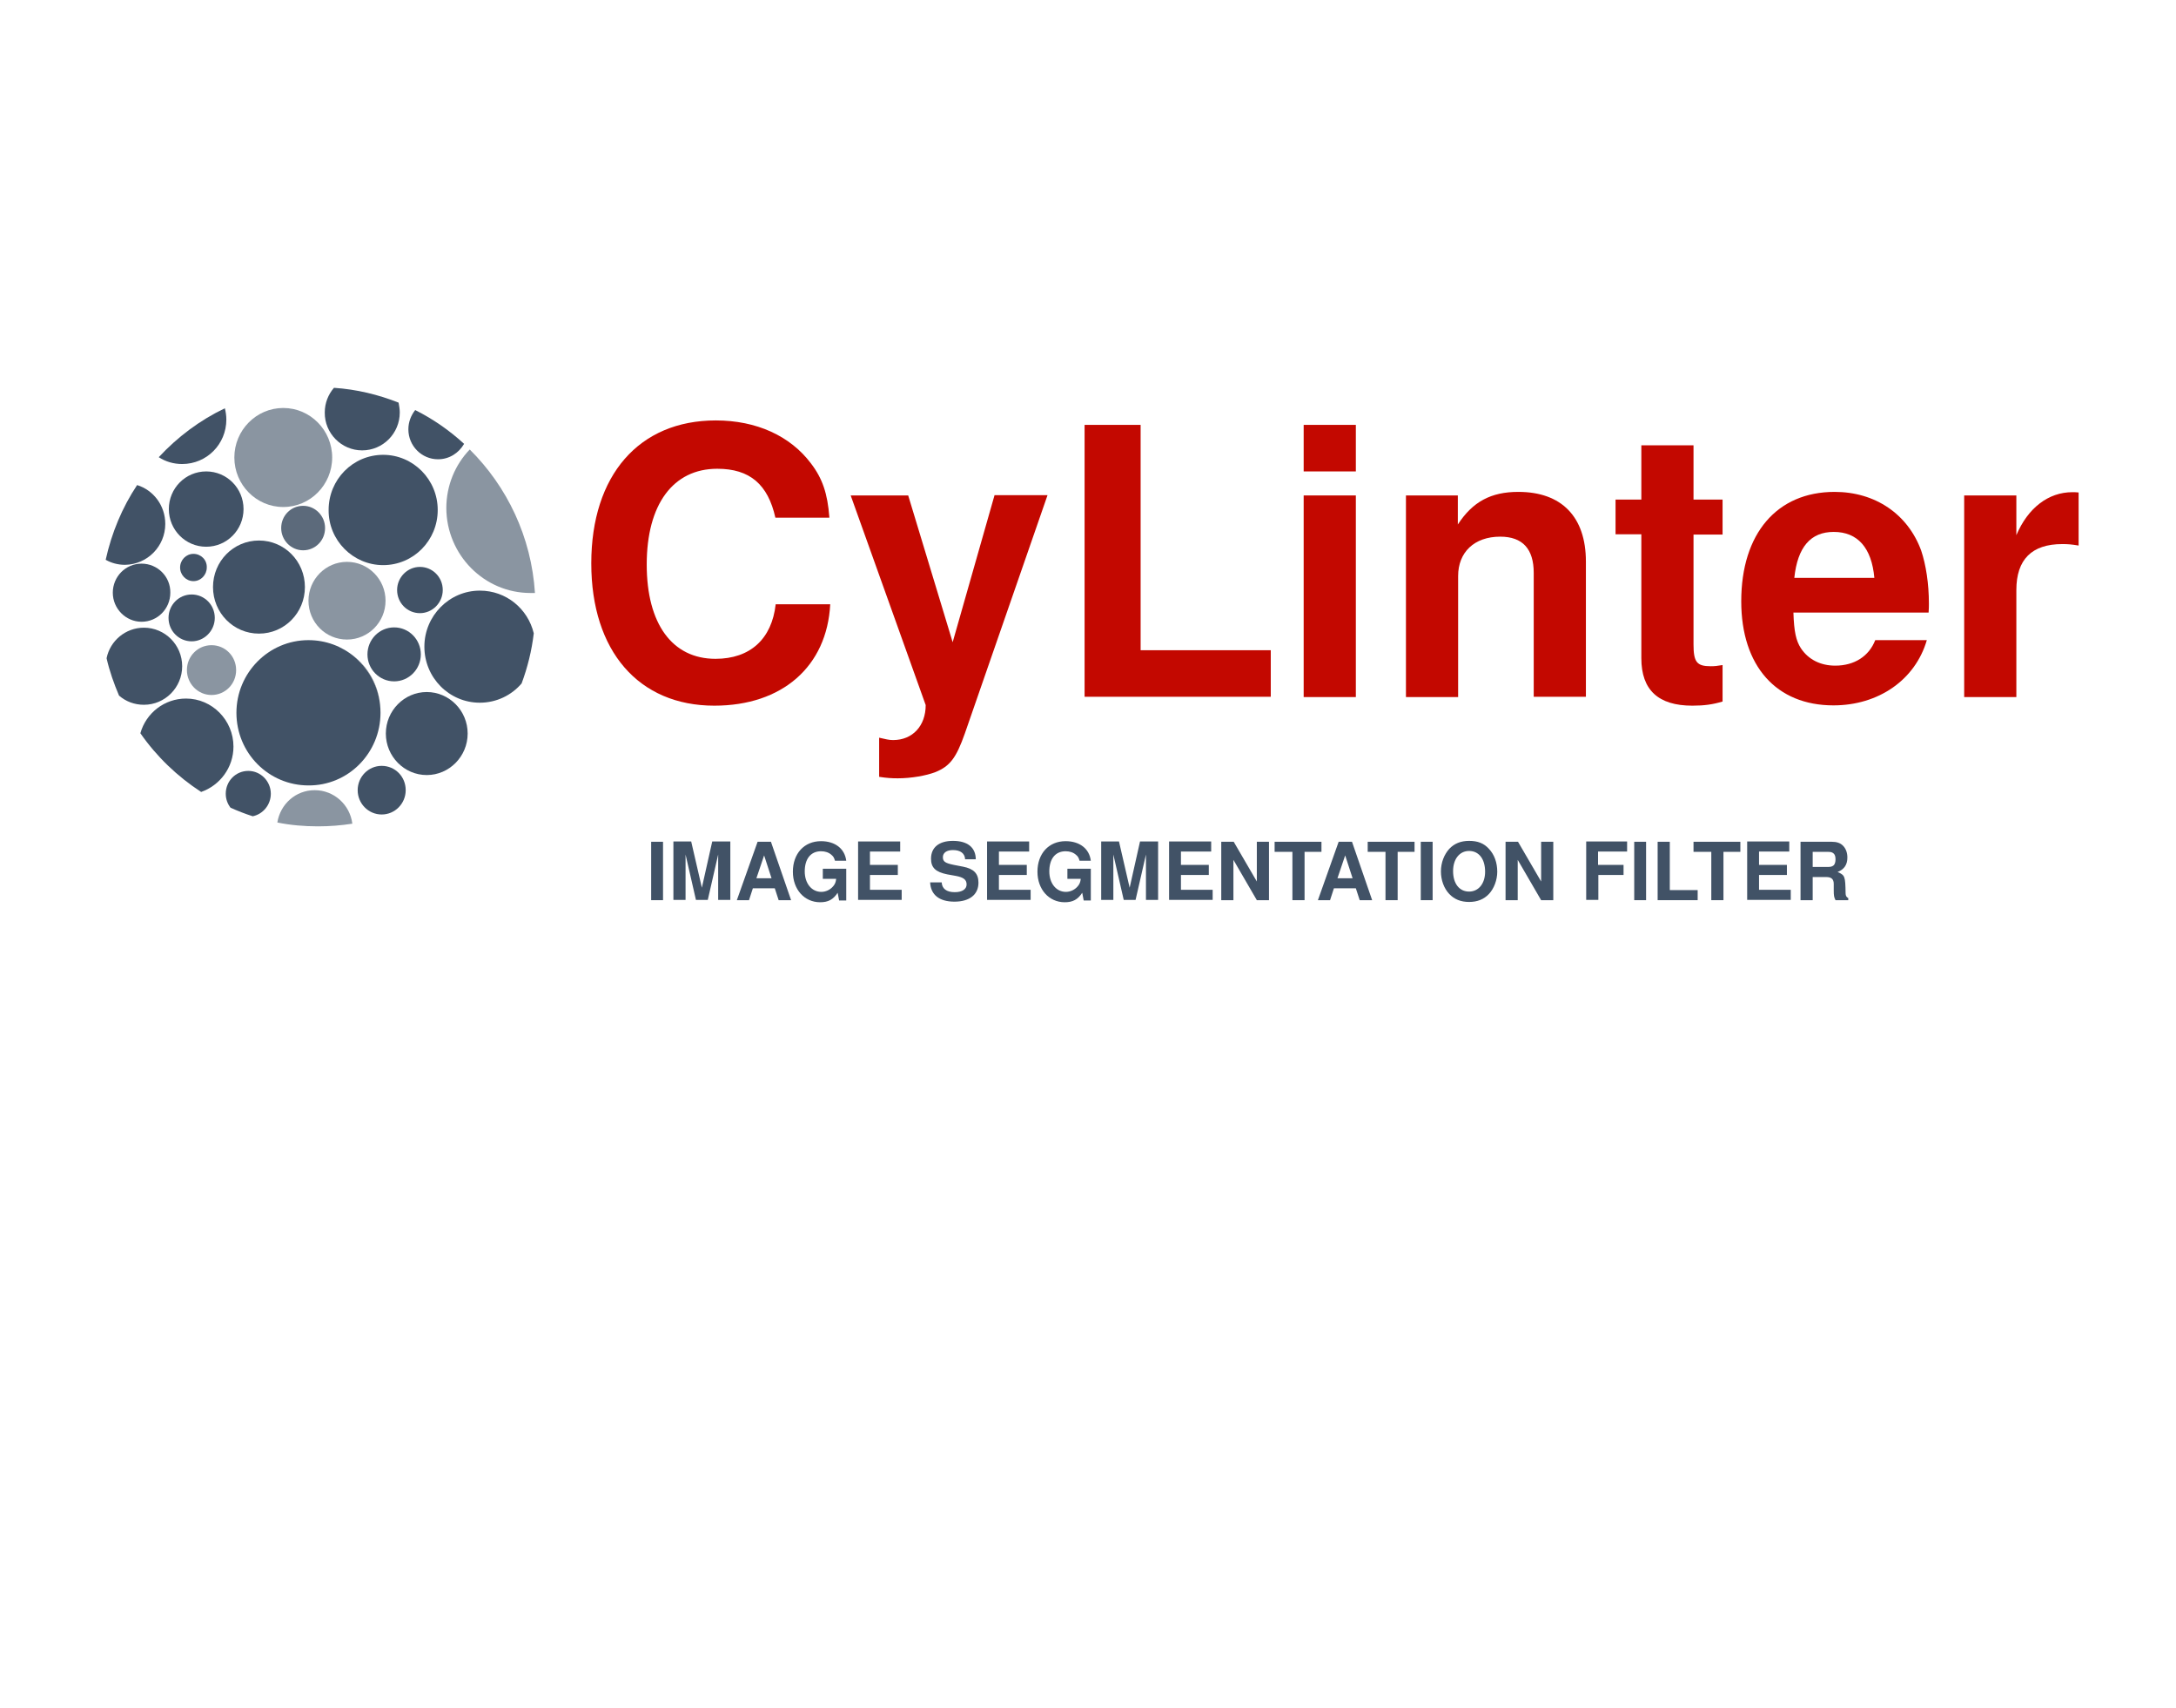 <?xml version="1.0" encoding="UTF-8" standalone="no"?>
<!DOCTYPE svg PUBLIC "-//W3C//DTD SVG 1.1//EN" "http://www.w3.org/Graphics/SVG/1.1/DTD/svg11.dtd">
<!--Generated by Intaglio, www.PurgatoryDesign.com-->
<svg version="1.1" viewBox="0,0,734,576" width="734" height="576" xmlns="http://www.w3.org/2000/svg" xmlns:xlink="http://www.w3.org/1999/xlink" xmlns:intaglio="http://purgatorydesign.com/namespaces/intaglio" intaglio:grid="36,36,1,1,0.5,#9999bf,1,0,0,0" intaglio:guides="0.8,#f0f,1,1"><g><g><path fill="#c30800" d="M279.75,174.395 C279.15,166.495,277.45,161.395,273.55,156.295 C266.55,146.995,255.15,141.795,241.45,141.795 C215.55,141.795,199.45,160.295,199.45,189.995 C199.45,219.595,215.45,237.995,240.95,237.995 C263.85,237.995,278.95,224.795,280.05,203.795 L261.65,203.795 C260.35,215.495,253.05,222.195,241.35,222.195 C226.75,222.195,218.15,210.395,218.15,190.395 C218.15,170.095,227.05,158.095,241.95,158.095 C252.95,158.095,259.05,163.395,261.55,174.595 L279.75,174.595 Z"/><path fill="#c30800" d="M335.45,167.095 L321.35,216.595 L306.35,167.095 L286.95,167.095 L312.25,237.795 C312.25,244.795,307.85,249.595,301.25,249.595 C299.85,249.595,298.75,249.295,296.55,248.795 L296.55,261.995 C299.15,262.395,300.75,262.495,302.85,262.495 C307.35,262.495,312.45,261.595,315.55,260.395 C320.45,258.395,322.55,255.595,325.45,247.395 L353.35,166.995 L335.45,166.995 Z"/><path fill="#c30800" d="M384.75,143.295 L365.85,143.295 L365.85,234.995 L428.65,234.995 L428.65,219.295 L384.75,219.295 L384.75,143.295 Z"/><path fill="#c30800" d="M457.35,167.095 L439.75,167.095 L439.75,235.095 L457.35,235.095 L457.35,167.095 Z M457.35,143.295 L439.75,143.295 L439.75,158.995 L457.35,158.995 L457.35,143.295 Z"/><path fill="#c30800" d="M474.25,167.095 L474.25,235.095 L491.85,235.095 L491.85,194.295 C491.85,186.195,497.35,180.995,506.05,180.995 C513.65,180.995,517.35,185.195,517.35,193.195 L517.35,234.995 L534.95,234.995 L534.95,189.395 C534.95,174.295,526.75,165.895,512.15,165.895 C502.95,165.895,496.75,169.195,491.75,176.895 L491.75,167.095 L474.25,167.095 Z"/><path fill="#c30800" d="M581.15,168.495 L571.25,168.495 L571.25,150.195 L553.65,150.195 L553.65,168.495 L544.95,168.495 L544.95,180.195 L553.65,180.195 L553.65,221.995 C553.65,232.695,559.35,237.995,570.85,237.995 C574.85,237.995,577.75,237.595,581.05,236.595 L581.05,224.295 C579.25,224.595,578.45,224.695,577.05,224.695 C572.35,224.695,571.25,223.295,571.25,217.295 L571.25,180.295 L581.05,180.295 L581.05,168.495 Z"/><path fill="#c30800" d="M650.55,206.595 C650.65,205.095,650.65,204.495,650.65,203.595 C650.65,196.795,649.65,190.495,648.05,185.695 C643.55,173.395,632.55,165.895,618.85,165.895 C599.35,165.895,587.35,179.995,587.35,202.795 C587.35,224.595,599.15,237.895,618.45,237.895 C633.65,237.895,646.05,229.295,649.95,215.895 L632.55,215.895 C630.45,221.295,625.55,224.495,619.05,224.495 C614.05,224.495,609.95,222.395,607.45,218.595 C605.85,216.095,605.15,213.095,604.95,206.595 L650.55,206.595 Z M605.25,194.895 C606.35,184.495,610.75,179.395,618.55,179.395 C626.65,179.395,631.35,184.795,632.25,194.895 L605.25,194.895 Z"/><path fill="#c30800" d="M662.55,167.095 L662.55,235.095 L680.15,235.095 L680.15,198.995 C680.15,188.695,685.35,183.495,695.65,183.495 C697.55,183.495,698.75,183.595,701.15,183.995 L701.15,166.095 C700.15,165.995,699.75,165.995,699.05,165.995 C690.95,165.995,684.05,171.295,680.15,180.495 L680.15,167.095 L662.55,167.095 Z"/></g><g><path fill="#415266" d="M223.65,283.895 L219.65,283.895 L219.65,303.595 L223.65,303.595 L223.65,283.895 Z"/><path fill="#415266" d="M231.25,288.195 L234.75,303.495 L238.75,303.495 L242.25,288.195 L242.25,303.495 L246.35,303.495 L246.35,283.795 L240.25,283.795 L236.75,299.395 L233.15,283.795 L227.15,283.795 L227.15,303.495 L231.25,303.495 L231.25,288.195 Z"/><path fill="#415266" d="M261.35,299.595 L262.65,303.595 L266.85,303.595 L260.05,283.895 L255.55,283.895 L248.55,303.595 L252.65,303.595 L253.95,299.595 L261.35,299.595 Z M260.25,296.195 L255.15,296.195 L257.75,288.495 L260.25,296.195 Z"/><path fill="#415266" d="M285.45,292.995 L277.55,292.995 L277.55,296.395 L282.05,296.395 C281.95,297.495,281.65,298.195,281.05,298.895 C280.05,300.095,278.55,300.795,277.05,300.795 C273.75,300.795,271.45,297.895,271.45,293.895 C271.45,289.695,273.45,287.095,276.95,287.095 C278.35,287.095,279.55,287.495,280.45,288.295 C281.05,288.795,281.35,289.195,281.65,290.295 L285.45,290.295 C284.95,286.195,281.65,283.695,276.95,283.695 C271.25,283.695,267.45,287.895,267.45,293.995 C267.45,299.995,271.35,304.295,276.65,304.295 C279.35,304.295,281.05,303.395,282.55,301.095 L283.05,303.695 L285.45,303.695 L285.45,292.995 Z"/><path fill="#415266" d="M293.45,295.095 L302.85,295.095 L302.85,291.695 L293.45,291.695 L293.45,287.195 L303.65,287.195 L303.65,283.795 L289.45,283.795 L289.45,303.495 L304.15,303.495 L304.15,300.095 L293.45,300.095 L293.45,295.095 Z"/><path fill="#415266" d="M329.15,289.895 C329.15,285.795,326.35,283.595,321.45,283.595 C316.75,283.595,314.05,285.795,314.05,289.595 C314.05,292.595,315.55,294.095,319.55,294.895 L322.35,295.395 C325.05,295.895,326.05,296.695,326.05,298.295 C326.05,299.895,324.55,300.895,322.05,300.895 C319.25,300.895,317.75,299.695,317.65,297.595 L313.75,297.595 C313.95,301.795,316.85,304.095,321.95,304.095 C327.05,304.095,330.05,301.695,330.05,297.695 C330.05,294.595,328.45,292.995,324.85,292.295 L321.75,291.695 C318.85,291.095,318.05,290.595,318.05,289.095 C318.05,287.595,319.35,286.695,321.45,286.695 C323.95,286.695,325.45,287.795,325.55,289.795 L329.15,289.795 Z"/><path fill="#415266" d="M336.95,295.095 L346.35,295.095 L346.35,291.695 L336.95,291.695 L336.95,287.195 L347.15,287.195 L347.15,283.795 L332.95,283.795 L332.95,303.495 L347.65,303.495 L347.65,300.095 L336.95,300.095 L336.95,295.095 Z"/><path fill="#415266" d="M367.95,292.995 L360.05,292.995 L360.05,296.395 L364.55,296.395 C364.45,297.495,364.15,298.195,363.55,298.895 C362.55,300.095,361.05,300.795,359.55,300.795 C356.25,300.795,353.95,297.895,353.95,293.895 C353.95,289.695,355.95,287.095,359.45,287.095 C360.85,287.095,362.05,287.495,362.95,288.295 C363.55,288.795,363.85,289.195,364.15,290.295 L367.95,290.295 C367.45,286.195,364.15,283.695,359.45,283.695 C353.75,283.695,349.95,287.895,349.95,293.995 C349.95,299.995,353.85,304.295,359.15,304.295 C361.85,304.295,363.55,303.395,365.05,301.095 L365.55,303.695 L367.95,303.695 L367.95,292.995 Z"/><path fill="#415266" d="M375.55,288.195 L379.05,303.495 L383.05,303.495 L386.55,288.195 L386.55,303.495 L390.65,303.495 L390.65,283.795 L384.55,283.795 L381.05,299.395 L377.45,283.795 L371.45,283.795 L371.45,303.495 L375.55,303.495 L375.55,288.195 Z"/><path fill="#415266" d="M398.35,295.095 L407.75,295.095 L407.75,291.695 L398.35,291.695 L398.35,287.195 L408.55,287.195 L408.55,283.795 L394.35,283.795 L394.35,303.495 L409.05,303.495 L409.05,300.095 L398.35,300.095 L398.35,295.095 Z"/><path fill="#415266" d="M423.95,303.595 L428.05,303.595 L428.05,283.895 L423.95,283.895 L423.95,297.295 L416.15,283.895 L411.95,283.895 L411.95,303.595 L416.05,303.595 L416.05,289.995 L423.95,303.595 Z"/><path fill="#415266" d="M440.05,287.295 L445.75,287.295 L445.75,283.895 L429.95,283.895 L429.95,287.295 L435.95,287.295 L435.95,303.595 L440.05,303.595 L440.05,287.295 Z"/><path fill="#415266" d="M457.35,299.595 L458.65,303.595 L462.85,303.595 L456.05,283.895 L451.55,283.895 L444.55,303.595 L448.65,303.595 L449.95,299.595 L457.35,299.595 Z M456.25,296.195 L451.15,296.195 L453.75,288.495 L456.25,296.195 Z"/><path fill="#415266" d="M471.45,287.295 L477.15,287.295 L477.15,283.895 L461.35,283.895 L461.35,287.295 L467.35,287.295 L467.35,303.595 L471.45,303.595 L471.45,287.295 Z"/><path fill="#415266" d="M483.25,283.895 L479.25,283.895 L479.25,303.595 L483.25,303.595 L483.25,283.895 Z"/><path fill="#415266" d="M495.55,283.595 C492.75,283.595,490.55,284.495,488.85,286.295 C487.15,288.195,486.05,290.895,486.05,293.895 C486.05,296.795,487.05,299.595,488.85,301.495 C490.55,303.295,492.75,304.195,495.55,304.195 C498.35,304.195,500.55,303.295,502.25,301.495 C503.95,299.695,505.05,296.795,505.05,293.995 C505.05,290.895,504.05,288.195,502.25,286.295 C500.55,284.395,498.45,283.595,495.55,283.595 Z M495.55,286.995 C498.85,286.995,500.95,289.695,500.95,293.995 C500.95,297.995,498.75,300.695,495.55,300.695 C492.25,300.695,490.15,297.995,490.15,293.795 C490.15,289.695,492.35,286.995,495.55,286.995 Z"/><path fill="#415266" d="M519.85,303.595 L523.95,303.595 L523.95,283.895 L519.85,283.895 L519.85,297.295 L512.05,283.895 L507.85,283.895 L507.85,303.595 L511.95,303.595 L511.95,289.995 L519.85,303.595 Z"/><path fill="#415266" d="M539.05,295.095 L547.65,295.095 L547.65,291.695 L539.05,291.695 L539.05,287.195 L548.85,287.195 L548.85,283.795 L535.05,283.795 L535.05,303.495 L539.15,303.495 L539.15,295.095 Z"/><path fill="#415266" d="M555.25,283.895 L551.25,283.895 L551.25,303.595 L555.25,303.595 L555.25,283.895 Z"/><path fill="#415266" d="M563.25,283.895 L559.15,283.895 L559.15,303.595 L572.65,303.595 L572.65,300.195 L563.25,300.195 L563.25,283.895 Z"/><path fill="#415266" d="M581.35,287.295 L587.05,287.295 L587.05,283.895 L571.25,283.895 L571.25,287.295 L577.25,287.295 L577.25,303.595 L581.35,303.595 L581.35,287.295 Z"/><path fill="#415266" d="M593.35,295.095 L602.75,295.095 L602.75,291.695 L593.35,291.695 L593.35,287.195 L603.55,287.195 L603.55,283.795 L589.35,283.795 L589.35,303.495 L604.05,303.495 L604.05,300.095 L593.35,300.095 L593.35,295.095 Z"/><path fill="#415266" d="M611.45,295.795 L616.05,295.795 C617.75,295.795,618.55,296.495,618.55,298.095 L618.55,298.895 C618.55,299.395,618.55,299.895,618.55,300.195 C618.55,302.095,618.65,302.595,619.15,303.595 L623.45,303.595 L623.45,302.895 C622.85,302.595,622.55,302.095,622.55,301.295 C622.45,295.495,622.35,295.195,619.85,294.095 C622.05,293.195,623.15,291.695,623.15,289.195 C623.15,287.595,622.65,286.195,621.65,285.195 C620.75,284.295,619.55,283.895,617.85,283.895 L607.35,283.895 L607.35,303.595 L611.45,303.595 L611.45,295.795 Z M611.45,292.395 L611.45,287.295 L616.35,287.295 C617.55,287.295,617.95,287.395,618.45,287.795 C618.95,288.195,619.15,288.895,619.15,289.795 C619.15,290.695,618.95,291.495,618.45,291.895 C617.95,292.295,617.45,292.395,616.35,292.395 L611.45,292.395 Z"/></g><path d="M128.35,240.295 C128.35,240.295,128.35,240.295,128.35,240.295 C128.35,232.595,124.95,225.895,119.55,221.395 C124.95,225.995,128.35,232.795,128.35,240.295 Z"/><path fill="#415266" d="M87.35,182.295 C78.75,182.295,71.85,189.295,71.85,197.995 C71.85,206.695,78.75,213.695,87.35,213.695 C95.95,213.695,102.85,206.695,102.85,197.995 C102.85,189.295,95.95,182.295,87.35,182.295 Z"/><path fill="#415266" d="M129.25,190.595 C139.45,190.595,147.65,182.295,147.65,171.995 C147.65,161.695,139.35,153.395,129.25,153.395 C119.05,153.395,110.85,161.695,110.85,171.995 C110.75,182.195,119.05,190.595,129.25,190.595 Z"/><path fill="#415266" d="M69.55,184.395 C76.55,184.395,82.15,178.695,82.15,171.695 C82.15,164.695,76.55,158.995,69.55,158.995 C62.55,158.995,56.95,164.695,56.95,171.695 C56.95,178.695,62.55,184.395,69.55,184.395 Z"/><path fill="#415266" fill-opacity="0.612" d="M117.05,215.695 C124.25,215.695,130.05,209.795,130.05,202.595 C130.05,195.395,124.25,189.495,117.05,189.495 C109.85,189.495,104.05,195.395,104.05,202.595 C104.05,209.895,109.85,215.695,117.05,215.695 Z"/><path fill="#415266" d="M141.65,191.195 C137.45,191.195,133.95,194.695,133.95,198.995 C133.95,203.295,137.35,206.795,141.65,206.795 C145.85,206.795,149.35,203.295,149.35,198.995 C149.35,194.595,145.85,191.195,141.65,191.195 Z"/><path fill="#415266" fill-opacity="0.859" d="M109.65,178.095 C109.65,173.995,106.35,170.595,102.25,170.595 C98.15,170.595,94.85,173.895,94.85,178.095 C94.85,182.195,98.15,185.595,102.25,185.595 C106.35,185.595,109.65,182.295,109.65,178.095 Z"/><path fill="#415266" d="M132.95,229.795 C137.95,229.795,141.95,225.695,141.95,220.695 C141.95,215.695,137.95,211.595,132.95,211.595 C127.95,211.595,123.95,215.695,123.95,220.695 C123.95,225.795,128.05,229.795,132.95,229.795 Z"/><path fill="#415266" d="M130.15,247.395 C130.15,255.095,136.35,261.395,143.95,261.395 C151.55,261.395,157.75,255.095,157.75,247.395 C157.75,239.695,151.55,233.395,143.95,233.395 C136.35,233.395,130.15,239.695,130.15,247.395 Z"/><path fill="#415266" d="M128.75,258.295 C124.25,258.295,120.65,261.995,120.65,266.495 C120.65,270.995,124.25,274.695,128.75,274.695 C133.25,274.695,136.85,270.995,136.85,266.495 C136.85,261.895,133.25,258.295,128.75,258.295 Z"/><path fill="#415266" fill-opacity="0.612" d="M71.35,217.595 C66.75,217.595,63.05,221.295,63.05,225.995 C63.05,230.595,66.75,234.395,71.35,234.395 C75.95,234.395,79.65,230.695,79.65,225.995 C79.65,221.295,75.95,217.595,71.35,217.595 Z"/><path fill="#415266" d="M72.45,208.395 C72.45,203.995,68.95,200.495,64.65,200.495 C60.35,200.495,56.85,203.995,56.85,208.395 C56.85,212.795,60.35,216.295,64.65,216.295 C68.95,216.295,72.45,212.695,72.45,208.395 Z"/><path fill="#415266" d="M65.25,186.795 C62.75,186.795,60.75,188.895,60.75,191.395 C60.75,193.895,62.75,195.995,65.25,195.995 C67.75,195.995,69.75,193.895,69.75,191.395 C69.85,188.795,67.75,186.795,65.25,186.795 Z"/><path fill="#415266" d="M47.75,190.095 C42.35,190.095,38.05,194.495,38.05,199.895 C38.05,205.295,42.45,209.695,47.75,209.695 C53.15,209.695,57.45,205.295,57.45,199.895 C57.55,194.495,53.15,190.095,47.75,190.095 Z"/><path fill="#415266" d="M61.45,224.695 C61.45,217.495,55.65,211.695,48.55,211.695 C42.35,211.695,37.15,216.095,35.95,221.995 C36.95,226.395,38.45,230.595,40.15,234.595 C42.45,236.595,45.35,237.695,48.55,237.695 C55.65,237.695,61.45,231.895,61.45,224.695 Z"/><path fill="#415266" d="M55.75,176.695 C55.75,170.495,51.75,165.295,46.25,163.595 C41.25,171.095,37.65,179.695,35.65,188.795 C37.55,189.895,39.85,190.495,42.15,190.495 C49.65,190.395,55.75,184.295,55.75,176.695 Z"/><path fill="#415266" d="M76.35,141.495 C76.35,140.195,76.15,138.895,75.85,137.695 C67.45,141.695,59.85,147.395,53.55,154.195 C55.85,155.695,58.55,156.495,61.45,156.495 C69.75,156.495,76.35,149.795,76.35,141.495 Z"/><path fill="#415266" fill-opacity="0.612" d="M95.55,170.995 C104.65,170.995,112.05,163.495,112.05,154.295 C112.05,145.095,104.65,137.595,95.55,137.595 C86.45,137.595,79.05,145.095,79.05,154.295 C79.05,163.495,86.45,170.995,95.55,170.995 Z"/><path fill="#415266" d="M122.15,151.895 C129.15,151.895,134.85,146.195,134.85,139.095 C134.85,137.995,134.65,136.895,134.45,135.795 C127.65,133.095,120.25,131.295,112.65,130.795 C110.75,132.995,109.55,135.895,109.55,139.095 C109.45,146.095,115.15,151.895,122.15,151.895 Z"/><path fill="#415266" d="M147.75,154.895 C151.55,154.895,154.75,152.795,156.55,149.695 C151.65,145.195,146.05,141.295,140.05,138.295 C138.65,140.095,137.75,142.295,137.75,144.795 C137.75,150.395,142.25,154.895,147.75,154.895 Z"/><path fill="#415266" fill-opacity="0.612" d="M178.95,199.995 C179.45,199.995,179.95,199.995,180.45,199.995 C179.25,181.095,171.05,164.095,158.45,151.595 C153.55,156.695,150.55,163.695,150.55,171.395 C150.65,187.195,163.35,199.995,178.95,199.995 Z"/><path fill="#415266" d="M128.35,240.395 C128.35,240.395,128.35,240.395,128.35,240.395 C128.35,232.695,124.85,225.995,119.55,221.495 C115.35,217.995,109.95,215.895,104.05,215.895 C90.65,215.895,79.75,226.895,79.75,240.395 C79.75,253.995,90.65,264.895,104.05,264.895 C117.45,264.995,128.35,253.995,128.35,240.395 Z"/><path fill="#415266" d="M78.75,251.795 C78.75,242.895,71.55,235.595,62.75,235.595 C55.45,235.595,49.25,240.495,47.35,247.295 C52.85,255.195,59.85,261.895,67.85,267.095 C74.15,264.895,78.75,258.895,78.75,251.795 Z"/><path fill="#415266" d="M91.35,267.695 C91.35,263.495,87.95,259.995,83.75,259.995 C79.55,259.995,76.15,263.395,76.15,267.695 C76.15,269.495,76.75,271.095,77.75,272.395 C80.15,273.495,82.75,274.495,85.25,275.295 C88.65,274.595,91.35,271.495,91.35,267.695 Z"/><path fill="#415266" d="M161.85,199.195 C151.55,199.195,143.15,207.695,143.15,218.095 C143.15,228.595,151.55,236.995,161.85,236.995 C167.45,236.995,172.55,234.495,175.95,230.495 C177.95,225.095,179.35,219.495,180.05,213.595 C178.05,205.295,170.75,199.195,161.85,199.195 Z"/><path fill="#415266" fill-opacity="0.612" d="M106.15,266.495 C99.75,266.495,94.55,271.195,93.55,277.395 C97.95,278.295,102.55,278.695,107.25,278.695 C111.15,278.695,115.05,278.395,118.85,277.795 C118.05,271.395,112.65,266.495,106.15,266.495 Z"/></g></svg>
